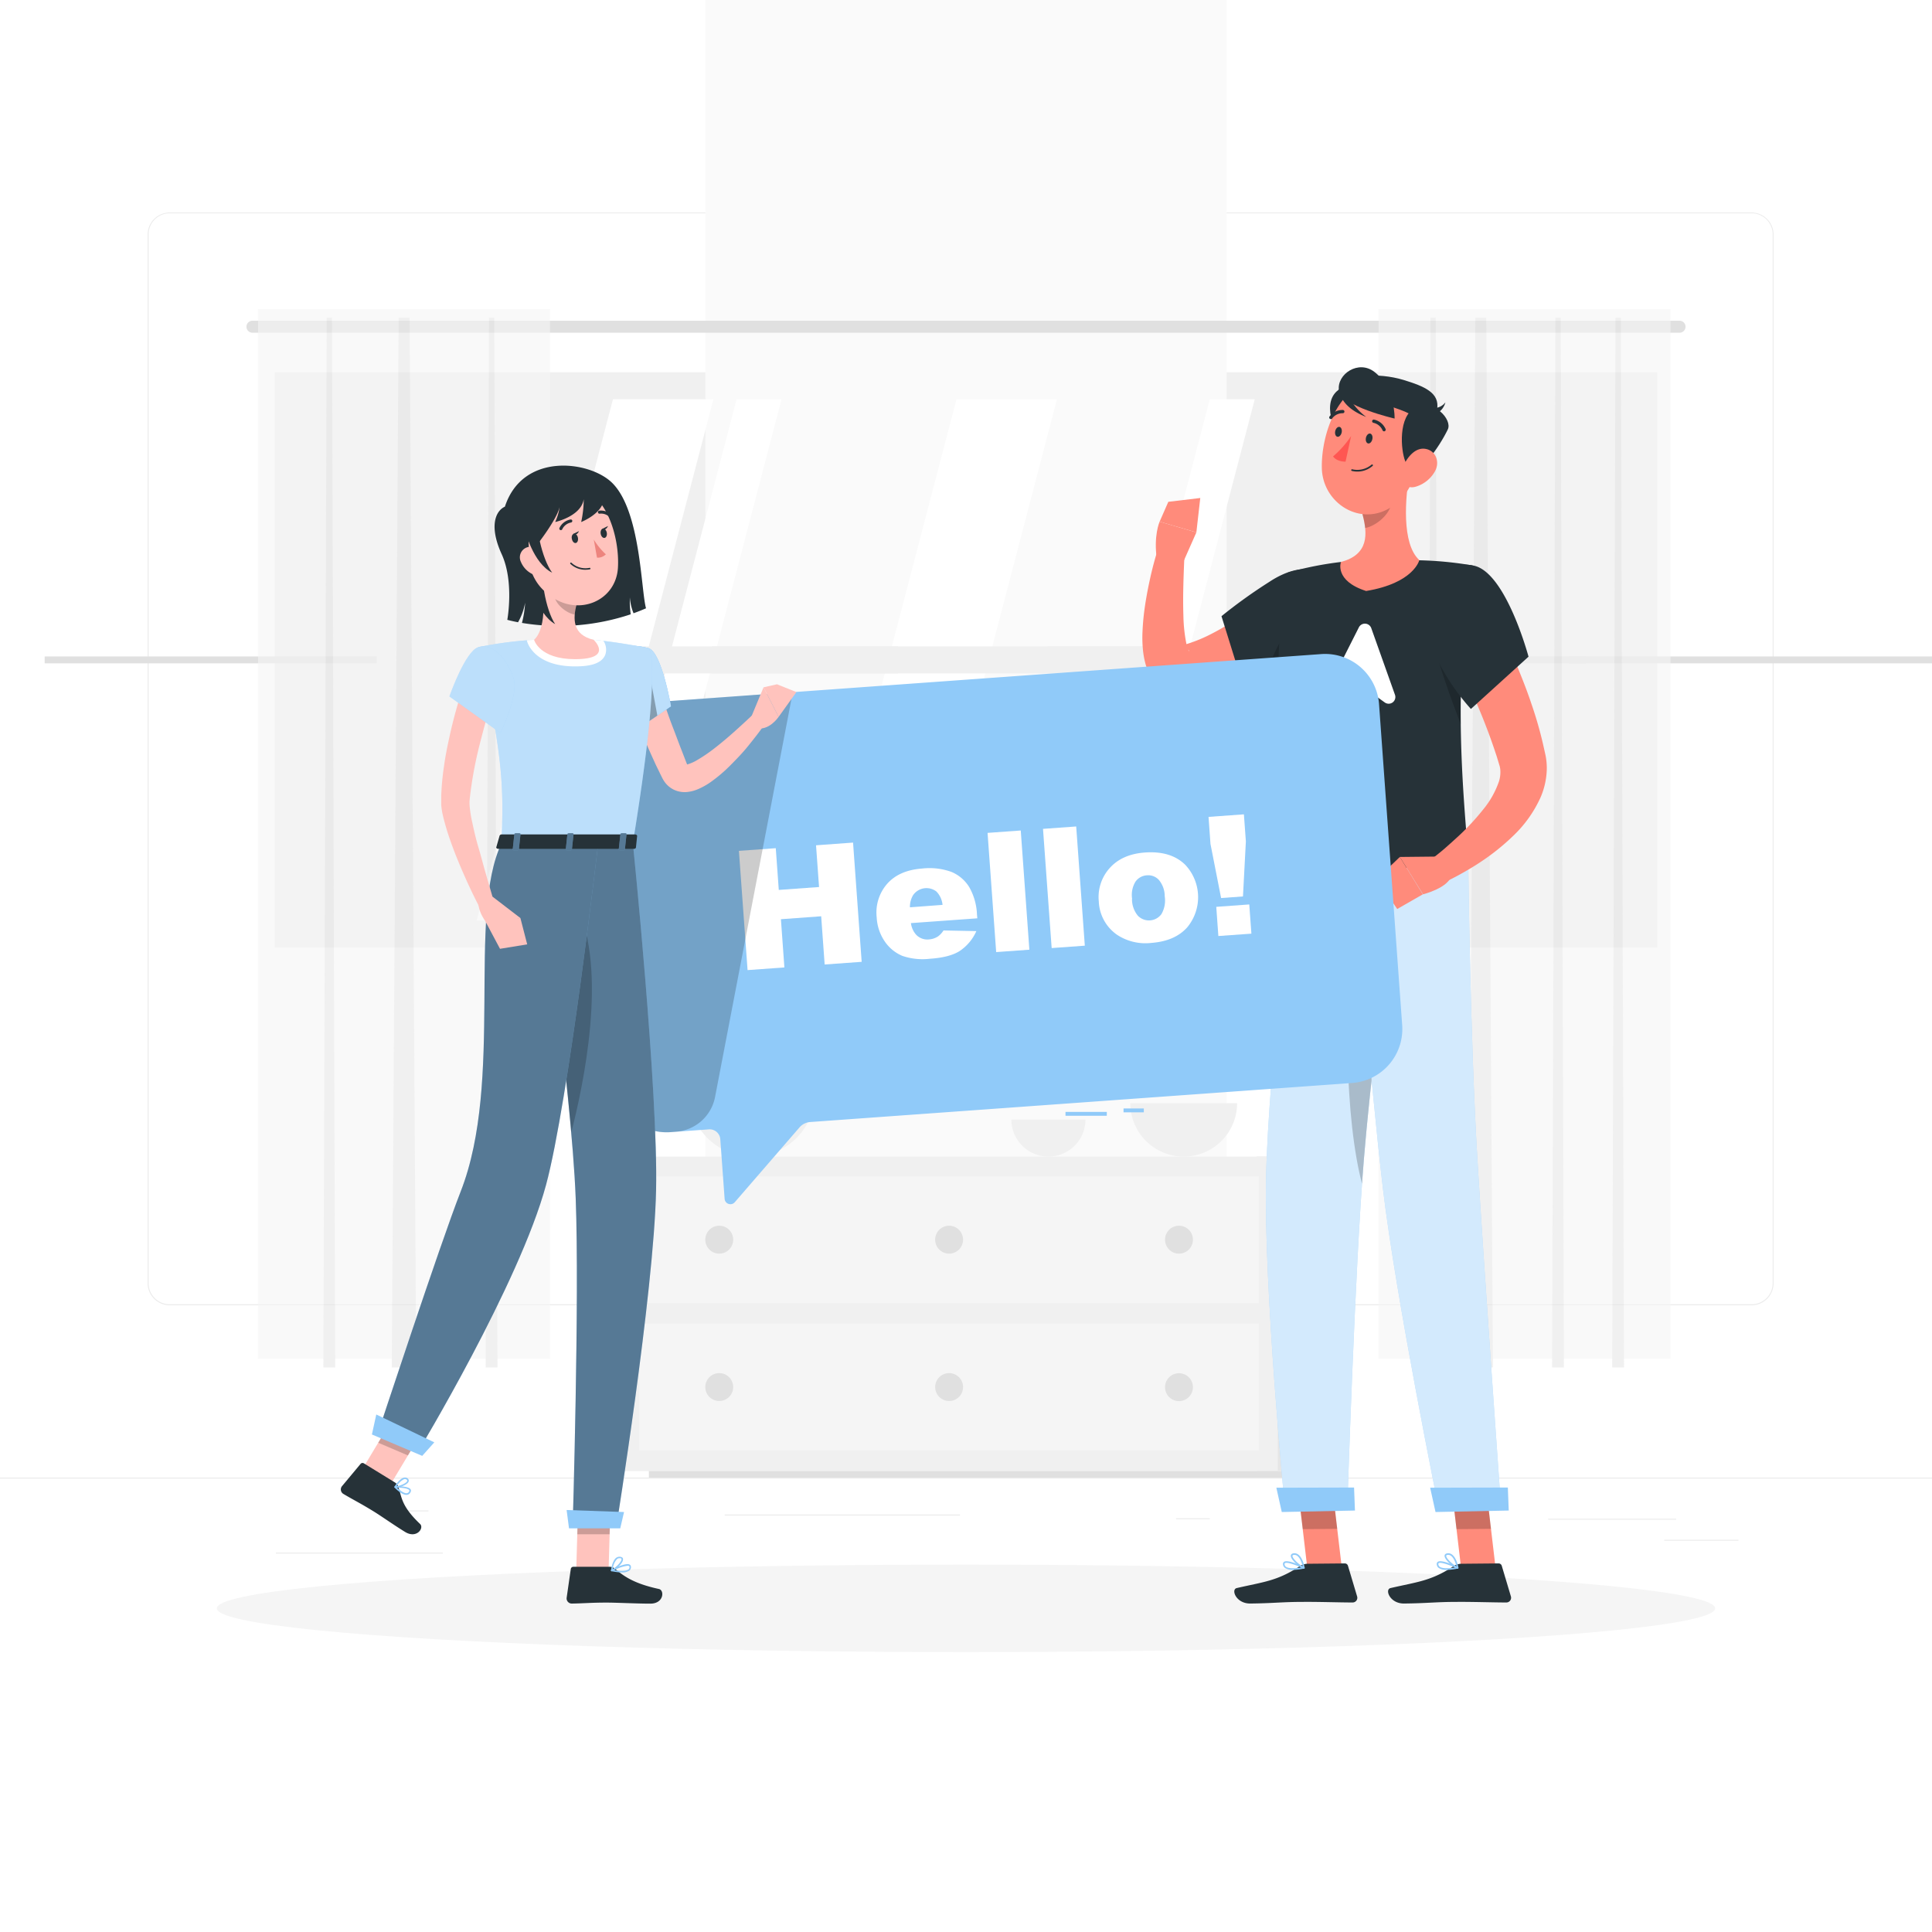 <svg class="animated" id="freepik_stories-hello" xmlns="http://www.w3.org/2000/svg" viewBox="0 0 500 500" version="1.1" xmlns:xlink="http://www.w3.org/1999/xlink" xmlns:svgjs="http://svgjs.com/svgjs"><style>svg#freepik_stories-hello:not(.animated) .animable {opacity: 0;}svg#freepik_stories-hello.animated #freepik--background-complete--inject-12 {animation: 1s 1 forwards cubic-bezier(.36,-0.01,.5,1.38) fadeIn;animation-delay: 0s;}svg#freepik_stories-hello.animated #freepik--character-2--inject-12 {animation: 1s 1 forwards cubic-bezier(.36,-0.01,.5,1.38) slideDown,1.5s Infinite  linear floating;animation-delay: 0s,1s;}svg#freepik_stories-hello.animated #freepik--Hello--inject-12 {animation: 1s 1 forwards cubic-bezier(.36,-0.01,.5,1.38) slideDown,1.5s Infinite  linear wind;animation-delay: 0s,1s;}svg#freepik_stories-hello.animated #freepik--character-1--inject-12 {animation: 1s 1 forwards cubic-bezier(.36,-0.01,.5,1.38) slideDown,1.5s Infinite  linear floating;animation-delay: 0s,1s;}            @keyframes fadeIn {                0% {                    opacity: 0;                }                100% {                    opacity: 1;                }            }                    @keyframes slideDown {                0% {                    opacity: 0;                    transform: translateY(-30px);                }                100% {                    opacity: 1;                    transform: translateY(0);                }            }                    @keyframes floating {                0% {                    opacity: 1;                    transform: translateY(0px);                }                50% {                    transform: translateY(-10px);                }                100% {                    opacity: 1;                    transform: translateY(0px);                }            }                    @keyframes wind {                0% {                    transform: rotate( 0deg );                }                25% {                    transform: rotate( 1deg );                }                75% {                    transform: rotate( -1deg );                }            }        </style><g id="freepik--background-complete--inject-12" class="animable" style="transform-origin: 250px 228.53px;"><rect y="382.4" width="500" height="0.25" style="fill: rgb(235, 235, 235); transform-origin: 250px 382.525px;" id="elx7vqst604rn" class="animable"></rect><rect x="400.67" y="393.04" width="33.12" height="0.25" style="fill: rgb(235, 235, 235); transform-origin: 417.23px 393.165px;" id="elc2j7grdx6xu" class="animable"></rect><rect x="304.38" y="392.92" width="8.69" height="0.25" style="fill: rgb(235, 235, 235); transform-origin: 308.725px 393.045px;" id="el5krv7894to3" class="animable"></rect><rect x="430.71" y="398.49" width="19.19" height="0.25" style="fill: rgb(235, 235, 235); transform-origin: 440.305px 398.615px;" id="elemgsyuvrlef" class="animable"></rect><rect x="71.41" y="401.81" width="43.19" height="0.25" style="fill: rgb(235, 235, 235); transform-origin: 93.005px 401.935px;" id="el3bk8u3ubsm3" class="animable"></rect><rect x="104.56" y="390.89" width="6.33" height="0.25" style="fill: rgb(235, 235, 235); transform-origin: 107.725px 391.015px;" id="elwakb2invum" class="animable"></rect><rect x="187.55" y="391.96" width="60.9" height="0.25" style="fill: rgb(235, 235, 235); transform-origin: 218px 392.085px;" id="elgszx8w6guoj" class="animable"></rect><path d="M237,337.8H43.91a5.71,5.71,0,0,1-5.7-5.71V60.66A5.71,5.71,0,0,1,43.91,55H237a5.71,5.71,0,0,1,5.71,5.71V332.09A5.71,5.71,0,0,1,237,337.8ZM43.91,55.2a5.46,5.46,0,0,0-5.45,5.46V332.09a5.46,5.46,0,0,0,5.45,5.46H237a5.47,5.47,0,0,0,5.46-5.46V60.66A5.47,5.47,0,0,0,237,55.2Z" style="fill: rgb(235, 235, 235); transform-origin: 140.46px 196.4px;" id="elhe1h319iguq" class="animable"></path><path d="M453.31,337.8H260.21a5.72,5.72,0,0,1-5.71-5.71V60.66A5.72,5.72,0,0,1,260.21,55h193.1A5.71,5.71,0,0,1,459,60.66V332.09A5.71,5.71,0,0,1,453.31,337.8ZM260.21,55.2a5.47,5.47,0,0,0-5.46,5.46V332.09a5.47,5.47,0,0,0,5.46,5.46h193.1a5.47,5.47,0,0,0,5.46-5.46V60.66a5.47,5.47,0,0,0-5.46-5.46Z" style="fill: rgb(235, 235, 235); transform-origin: 356.75px 196.4px;" id="elog5dgrkj97a" class="animable"></path><rect x="71.11" y="96.33" width="357.78" height="148.89" style="fill: rgb(240, 240, 240); transform-origin: 250px 170.775px;" id="el6p5o3o2th54" class="animable"></rect><g id="eleghbkwodzns"><rect x="182.56" y="-1.11" width="134.89" height="343.78" style="fill: rgb(250, 250, 250); transform-origin: 250.005px 170.78px; transform: rotate(90deg);" class="animable"></rect></g><polygon points="123.37 238.22 158.63 103.33 184.63 103.33 149.37 238.22 123.37 238.22" style="fill: rgb(255, 255, 255); transform-origin: 154px 170.775px;" id="ellnvhj2xqs9g" class="animable"></polygon><polygon points="155.37 238.22 190.63 103.33 202.26 103.33 167 238.22 155.37 238.22" style="fill: rgb(255, 255, 255); transform-origin: 178.815px 170.775px;" id="elqp8b3xjgcl" class="animable"></polygon><polygon points="212.27 238.22 247.54 103.33 273.54 103.33 238.27 238.22 212.27 238.22" style="fill: rgb(255, 255, 255); transform-origin: 242.905px 170.775px;" id="el45qhbggyqrb" class="animable"></polygon><polygon points="277.83 238.22 313.09 103.33 324.73 103.33 289.46 238.22 277.83 238.22" style="fill: rgb(255, 255, 255); transform-origin: 301.28px 170.775px;" id="el5kmprve2m5g" class="animable"></polygon><g id="el0ptbs7898si"><rect x="101.88" y="169.89" width="134.89" height="1.78" style="fill: rgb(224, 224, 224); transform-origin: 169.325px 170.78px; transform: rotate(90deg);" class="animable"></rect></g><g id="el1otyr8yvg2b"><rect x="11.56" y="169.89" width="134.89" height="1.78" style="fill: rgb(224, 224, 224); transform-origin: 79.005px 170.78px; transform: rotate(90deg);" class="animable"></rect></g><g id="el3ihgatb3jb5"><rect x="97.49" y="167.28" width="134.89" height="7" style="fill: rgb(240, 240, 240); transform-origin: 164.935px 170.78px; transform: rotate(90deg);" class="animable"></rect></g><g id="elukozoctwdio"><rect x="188.67" y="169.89" width="134.89" height="1.78" style="fill: rgb(224, 224, 224); transform-origin: 256.115px 170.78px; transform: rotate(90deg);" class="animable"></rect></g><g id="elzxroscpdcy"><rect x="184.28" y="167.28" width="134.89" height="7" style="fill: rgb(240, 240, 240); transform-origin: 251.725px 170.78px; transform: rotate(90deg);" class="animable"></rect></g><g id="elgrn20sxnnyp"><rect x="275.5" y="169.89" width="134.89" height="1.78" style="fill: rgb(224, 224, 224); transform-origin: 342.945px 170.78px; transform: rotate(90deg);" class="animable"></rect></g><g id="ele5tfss4b8hi"><rect x="271.11" y="167.28" width="134.89" height="7" style="fill: rgb(240, 240, 240); transform-origin: 338.555px 170.78px; transform: rotate(90deg);" class="animable"></rect></g><g id="elmnutwefkg8"><rect x="355.33" y="169.89" width="148.89" height="1.78" style="fill: rgb(224, 224, 224); transform-origin: 429.775px 170.78px; transform: rotate(90deg);" class="animable"></rect></g><path d="M434.67,86.11H65.33a1.56,1.56,0,0,1-1.55-1.55h0A1.56,1.56,0,0,1,65.33,83H434.67a1.56,1.56,0,0,1,1.55,1.56h0A1.56,1.56,0,0,1,434.67,86.11Z" style="fill: rgb(224, 224, 224); transform-origin: 250px 84.555px;" id="ellz04pafk08i" class="animable"></path><g id="el1gmdk822gzy"><g style="opacity: 0.6; transform-origin: 104.56px 216.945px;" class="animable"><rect x="66.78" y="80" width="75.56" height="271.67" style="fill: rgb(245, 245, 245); transform-origin: 104.56px 215.835px;" id="elodhtwm3617" class="animable"></rect><polygon points="107.72 353.89 101.39 353.89 103.17 82.22 106 82.22 107.72 353.89" style="fill: rgb(230, 230, 230); transform-origin: 104.555px 218.055px;" id="eltqsswrg689g" class="animable"></polygon><polygon points="86.75 353.89 83.69 353.89 84.55 82.22 85.92 82.22 86.75 353.89" style="fill: rgb(230, 230, 230); transform-origin: 85.22px 218.055px;" id="elbsxd5v6mg3r" class="animable"></polygon><polygon points="128.75 353.89 125.69 353.89 126.55 82.22 127.92 82.22 128.75 353.89" style="fill: rgb(230, 230, 230); transform-origin: 127.22px 218.055px;" id="eldzwpcsi8jtm" class="animable"></polygon></g></g><g id="el7xjped1zmx2"><g style="opacity: 0.6; transform-origin: 394.54px 216.945px;" class="animable"><rect x="356.76" y="80" width="75.56" height="271.67" style="fill: rgb(245, 245, 245); transform-origin: 394.54px 215.835px;" id="elfa5gm5qxa1" class="animable"></rect><polygon points="386.37 353.89 380.04 353.89 381.82 82.22 384.65 82.22 386.37 353.89" style="fill: rgb(230, 230, 230); transform-origin: 383.205px 218.055px;" id="elxlwi3ewbkya" class="animable"></polygon><polygon points="372.4 353.89 369.35 353.89 370.2 82.22 371.57 82.22 372.4 353.89" style="fill: rgb(230, 230, 230); transform-origin: 370.875px 218.055px;" id="elwfwz96dvz0c" class="animable"></polygon><polygon points="404.73 353.89 401.68 353.89 402.54 82.22 403.9 82.22 404.73 353.89" style="fill: rgb(230, 230, 230); transform-origin: 403.205px 218.055px;" id="eld4lqa8udqwl" class="animable"></polygon><polygon points="420.29 353.89 417.24 353.89 418.09 82.22 419.46 82.22 420.29 353.89" style="fill: rgb(230, 230, 230); transform-origin: 418.765px 218.055px;" id="elqx6jomrcye" class="animable"></polygon></g></g><g id="eloncoq8eil3"><rect x="325.22" y="299.32" width="14.2" height="81.38" style="fill: rgb(230, 230, 230); transform-origin: 332.32px 340.01px; transform: rotate(180deg);" class="animable"></rect></g><g id="elnbne2yapsd"><rect x="160.58" y="299.32" width="170.09" height="81.38" style="fill: rgb(240, 240, 240); transform-origin: 245.625px 340.01px; transform: rotate(180deg);" class="animable"></rect></g><polygon points="326.86 380.7 321.74 380.7 167.93 380.7 167.93 382.4 321.74 382.4 326.86 382.4 332.07 382.4 332.07 380.7 326.86 380.7" style="fill: rgb(224, 224, 224); transform-origin: 250px 381.55px;" id="elth0zi6h0hw" class="animable"></polygon><g id="eldrb0f3pz8a"><rect x="165.43" y="304.41" width="160.39" height="32.84" style="fill: rgb(250, 250, 250); opacity: 0.5; transform-origin: 245.625px 320.83px; transform: rotate(180deg);" class="animable"></rect></g><g id="elg1k8he4k71o"><rect x="165.43" y="342.55" width="160.39" height="32.84" style="fill: rgb(250, 250, 250); opacity: 0.5; transform-origin: 245.625px 358.97px; transform: rotate(180deg);" class="animable"></rect></g><path d="M189.75,320.83a3.61,3.61,0,1,1-3.61-3.61A3.61,3.61,0,0,1,189.75,320.83Z" style="fill: rgb(224, 224, 224); transform-origin: 186.14px 320.83px;" id="el3k05unezpko" class="animable"></path><path d="M308.73,320.83a3.61,3.61,0,1,1-3.61-3.61A3.61,3.61,0,0,1,308.73,320.83Z" style="fill: rgb(224, 224, 224); transform-origin: 305.12px 320.83px;" id="elk5tbbkn6j3j" class="animable"></path><circle cx="186.14" cy="358.97" r="3.61" style="fill: rgb(224, 224, 224); transform-origin: 186.14px 358.97px;" id="elggdqh7wx5kp" class="animable"></circle><path d="M308.73,359a3.61,3.61,0,1,1-3.61-3.61A3.61,3.61,0,0,1,308.73,359Z" style="fill: rgb(224, 224, 224); transform-origin: 305.12px 359px;" id="elkco58yu1td" class="animable"></path><path d="M249.24,320.83a3.61,3.61,0,1,1-3.61-3.61A3.61,3.61,0,0,1,249.24,320.83Z" style="fill: rgb(224, 224, 224); transform-origin: 245.63px 320.83px;" id="elho2ywcoklz" class="animable"></path><circle cx="245.63" cy="358.97" r="3.61" style="fill: rgb(224, 224, 224); transform-origin: 245.63px 358.97px;" id="elwc8hlq41awn" class="animable"></circle><path d="M320.16,285.5a13.82,13.82,0,0,1-27.64,0Z" style="fill: rgb(240, 240, 240); transform-origin: 306.34px 292.41px;" id="elg3zpz32y1ng" class="animable"></path><path d="M210.89,283a16.29,16.29,0,0,1-32.58,0Z" style="fill: rgb(240, 240, 240); transform-origin: 194.6px 291.145px;" id="el5cadm24opuo" class="animable"></path><path d="M280.92,289.73a9.59,9.59,0,1,1-19.18,0Z" style="fill: rgb(240, 240, 240); transform-origin: 271.33px 294.532px;" id="elhualhq9hlhb" class="animable"></path></g><g id="freepik--Shadow--inject-12" class="animable" style="transform-origin: 250px 416.24px;"><ellipse id="freepik--path--inject-12" cx="250" cy="416.24" rx="193.89" ry="11.32" style="fill: rgb(245, 245, 245); transform-origin: 250px 416.24px;" class="animable"></ellipse></g><g id="freepik--character-2--inject-12" class="animable" style="transform-origin: 347.975px 255.02px;"><path d="M348.15,115.36c-2.13-2.13-6.23-10.2-2.3-14s7.43-.35,7.7,1.5S353.1,120.3,348.15,115.36Z" style="fill: rgb(38, 50, 56); transform-origin: 348.905px 107.986px;" id="elzauqd8zi8q" class="animable"></path><polygon points="347.25 405.65 338.32 405.73 335.89 385.09 344.81 385.01 347.25 405.65" style="fill: rgb(255, 139, 123); transform-origin: 341.57px 395.37px;" id="eljjpzntwpgv" class="animable"></polygon><path d="M338.31,404.7l9.74-.09a.85.85,0,0,1,.8.6l2.36,7.91a1.21,1.21,0,0,1-1.17,1.6c-3.51,0-8.61-.19-13-.15-5.16,0-7.46.36-13.52.42-3.66,0-5-3.66-3.45-4,6.87-1.59,10.42-1.8,16.17-5.57A3.83,3.83,0,0,1,338.31,404.7Z" style="fill: rgb(38, 50, 56); transform-origin: 335.355px 409.8px;" id="el9ngvjnslgc" class="animable"></path><g id="elqg693y7i14"><polygon points="335.89 385.1 337.15 395.74 346.07 395.66 344.82 385.02 335.89 385.1" style="opacity: 0.2; transform-origin: 340.98px 390.38px;" class="animable"></polygon></g><path d="M334.62,406.29a13.89,13.89,0,0,0,2.86-.35.2.2,0,0,0,.17-.18.21.21,0,0,0-.12-.21c-.42-.21-4.17-2-5.2-1.37a.65.65,0,0,0-.3.57,1.25,1.25,0,0,0,.48,1A3.41,3.41,0,0,0,334.62,406.29Zm2.14-.64c-1.93.34-3.4.27-4-.21a.81.81,0,0,1-.31-.69.21.21,0,0,1,.1-.21C333.11,404.2,335.23,405,336.76,405.65Z" style="fill: rgb(144, 202, 249); transform-origin: 334.84px 405.173px;" id="el7036fwvxtyg" class="animable"></path><path d="M337.44,406a.24.24,0,0,0,.13-.05.19.19,0,0,0,.07-.2c0-.16-.7-4-2.82-3.76-.56.06-.72.35-.75.57-.15,1,2.14,2.94,3.28,3.42Zm-2.44-3.6c1.28,0,1.92,2.09,2.14,3-1.18-.66-2.74-2.18-2.65-2.78,0,0,0-.17.38-.21Z" style="fill: rgb(144, 202, 249); transform-origin: 335.855px 403.99px;" id="elpieyins6q6t" class="animable"></path><path d="M340.94,160.43l-.92,1-.86.85c-.57.56-1.16,1.09-1.75,1.61q-1.76,1.58-3.6,3a70,70,0,0,1-7.8,5.38c-1.37.81-2.78,1.58-4.21,2.31s-2.94,1.36-4.46,2a44.75,44.75,0,0,1-9.68,2.65l-.74.11a11,11,0,0,1-1.45.09,9,9,0,0,1-3.25-.64,8.85,8.85,0,0,1-2.77-1.77,10.13,10.13,0,0,1-1.66-2.06,13.57,13.57,0,0,1-1.43-3.51,21.61,21.61,0,0,1-.53-2.9,32.76,32.76,0,0,1-.15-5.09c.07-1.62.2-3.18.38-4.71.38-3.07.92-6,1.58-9s1.41-5.77,2.38-8.67l6.57,1.3c-.24,5.62-.51,11.38-.33,16.82a40.71,40.71,0,0,0,.8,7.52,8.3,8.3,0,0,0,.41,1.34c.14.34.31.55.3.46a1.06,1.06,0,0,0-.27-.4,3.05,3.05,0,0,0-.94-.62,3.57,3.57,0,0,0-1.13-.27c-.18,0-.26,0-.37,0l.11,0,.21-.06a37.75,37.75,0,0,0,6.88-2.5,59.41,59.41,0,0,0,6.69-3.78c2.17-1.44,4.31-3,6.37-4.65,1-.82,2.05-1.68,3-2.55l1.46-1.32.7-.65.61-.58Z" style="fill: rgb(255, 139, 123); transform-origin: 318.291px 160.255px;" id="elai1ukhxjt5t" class="animable"></path><path d="M346.23,156.9c-.34-9.43-8.08-12.71-17.78-6.28a132.1,132.1,0,0,0-12.33,8.85l6.27,20.14s12-3.81,18.94-11.29C346,163.24,346.35,160.11,346.23,156.9Z" style="fill: rgb(38, 50, 56); transform-origin: 331.184px 163.447px;" id="elpv7y1qfupsp" class="animable"></path><g id="elj6h86m0zd8"><path d="M334.42,160.92s-5.79,8.28-7.84,17.08a56.71,56.71,0,0,0,8.2-4.32Z" style="opacity: 0.2; transform-origin: 330.68px 169.46px;" class="animable"></path></g><path d="M306.26,145.37l3.36-7.59L300.11,135s-1.63,3.63-.7,9.86Z" style="fill: rgb(255, 139, 123); transform-origin: 304.372px 140.185px;" id="elkod5zu0u3u" class="animable"></path><polygon points="310.63 128.88 302.36 129.87 300.11 135 309.62 137.78 310.63 128.88" style="fill: rgb(255, 139, 123); transform-origin: 305.37px 133.33px;" id="els5gdreh6bx" class="animable"></polygon><path d="M334.48,225.26s-6.14,51.46-6.82,79c-.7,28.61,4.91,86.32,4.91,86.32l16.11-.34s1.94-61.78,4.28-90.09c2.54-30.86,8.94-75.45,8.94-75.45Z" style="fill: rgb(144, 202, 249); transform-origin: 344.75px 307.64px;" id="els628sretqsj" class="animable"></path><g id="el2czwnmfh2v"><path d="M334.48,225.26s-6.14,51.46-6.82,79c-.7,28.61,4.91,86.32,4.91,86.32l16.11-.34s1.94-61.78,4.28-90.09c2.54-30.86,8.94-75.45,8.94-75.45Z" style="fill: rgb(255, 255, 255); opacity: 0.6; transform-origin: 344.75px 307.64px;" class="animable"></path></g><g id="elgjtuvjci9xc"><path d="M353.67,239.83c-7.2,15.87-5.27,51.32-1.18,66.52.15-2.21.31-4.3.47-6.23,1.67-20.34,5-46.63,7.11-62.2C358.11,235.08,355.92,234.86,353.67,239.83Z" style="opacity: 0.2; transform-origin: 354.456px 271.131px;" class="animable"></path></g><polygon points="350.66 390.93 331.72 391.31 330.32 385.02 350.43 384.97 350.66 390.93" style="fill: rgb(144, 202, 249); transform-origin: 340.49px 388.14px;" id="elu8on3m759f" class="animable"></polygon><polygon points="387.04 405.65 378.12 405.73 375.69 385.09 384.61 385.01 387.04 405.65" style="fill: rgb(255, 139, 123); transform-origin: 381.365px 395.37px;" id="el8bwpwl73ivl" class="animable"></polygon><path d="M378.1,404.7l9.75-.09a.86.86,0,0,1,.8.6l2.36,7.91a1.22,1.22,0,0,1-1.17,1.6c-3.52,0-8.61-.19-13-.15-5.16,0-7.47.36-13.52.42-3.66,0-5-3.66-3.45-4,6.86-1.59,10.41-1.8,16.17-5.57A3.8,3.8,0,0,1,378.1,404.7Z" style="fill: rgb(38, 50, 56); transform-origin: 375.153px 409.8px;" id="elo4b6hnc417q" class="animable"></path><g id="el60jjh0bamjh"><polygon points="375.69 385.1 376.94 395.74 385.87 395.66 384.62 385.02 375.69 385.1" style="opacity: 0.2; transform-origin: 380.78px 390.38px;" class="animable"></polygon></g><path d="M374.42,406.29a14.07,14.07,0,0,0,2.86-.35.19.19,0,0,0,.16-.18.2.2,0,0,0-.11-.21c-.43-.21-4.18-2-5.2-1.37a.63.63,0,0,0-.3.57,1.27,1.27,0,0,0,.47,1A3.46,3.46,0,0,0,374.42,406.29Zm2.14-.64c-1.93.34-3.4.27-4-.21a.85.85,0,0,1-.32-.69.21.21,0,0,1,.1-.21C372.9,404.2,375,405,376.56,405.65Z" style="fill: rgb(144, 202, 249); transform-origin: 374.636px 405.173px;" id="elsuvnf2xwli" class="animable"></path><path d="M377.23,406a.22.22,0,0,0,.21-.25c0-.16-.7-4-2.82-3.76-.56.06-.72.35-.76.57-.14,1,2.15,2.94,3.29,3.42Zm-2.43-3.6c1.27,0,1.92,2.09,2.14,3-1.18-.66-2.75-2.18-2.66-2.78,0,0,0-.17.38-.21Z" style="fill: rgb(144, 202, 249); transform-origin: 375.648px 403.99px;" id="elkv3m711am" class="animable"></path><path d="M350.2,224.92s4.45,55.37,7.7,82.69c3.37,28.42,14.47,82.94,14.47,82.94l16.11-.34s-4.42-61.9-6.13-90.26C380.48,269,380,224.24,380,224.24Z" style="fill: rgb(144, 202, 249); transform-origin: 369.34px 307.395px;" id="elbwh84ofdl59" class="animable"></path><g id="elei6300gx2di"><path d="M350.2,224.92s4.45,55.37,7.7,82.69c3.37,28.42,14.47,82.94,14.47,82.94l16.11-.34s-4.42-61.9-6.13-90.26C380.48,269,380,224.24,380,224.24Z" style="fill: rgb(255, 255, 255); opacity: 0.6; transform-origin: 369.34px 307.395px;" class="animable"></path></g><polygon points="390.46 390.93 371.51 391.31 370.12 385.02 390.23 384.97 390.46 390.93" style="fill: rgb(144, 202, 249); transform-origin: 380.29px 388.14px;" id="elxyc0o7g1c4" class="animable"></polygon><path d="M333.37,148.15s-6.59,24.46,1.11,77.11c14.38-.31,38.53-.87,45.52-1,.18-7.33-5.23-43.27,1.1-77.92A93.57,93.57,0,0,0,367.32,145a174.4,174.4,0,0,0-20.28.44A89.49,89.49,0,0,0,333.37,148.15Z" style="fill: rgb(38, 50, 56); transform-origin: 355.922px 185.072px;" id="el26dzi32rarih" class="animable"></path><g id="elvgcheqzb569"><path d="M378.34,171l-7.45-6.17c.49,4.82,4.85,16.63,7.15,22.61C378,182.2,378.05,176.67,378.34,171Z" style="opacity: 0.2; transform-origin: 374.615px 176.135px;" class="animable"></path></g><path d="M351.69,162.33l-8.13,16.09a1.79,1.79,0,0,0,2.42,2.4l5.31-2.92a1.75,1.75,0,0,1,1.85.12l5.23,3.77a1.73,1.73,0,0,0,2.64-2l-6.11-17.18A1.75,1.75,0,0,0,351.69,162.33Z" style="fill: rgb(255, 255, 255); transform-origin: 352.242px 171.761px;" id="el1s5c50wafivj" class="animable"></path><path d="M364.82,122.16c-1.14,6.56-2.16,18.54,2.5,22.79,0,0-1.36,5.94-13.77,8-8.34-2.68-6.51-7.52-6.51-7.52,7.24-1.9,6.93-7.29,5.56-12.33Z" style="fill: rgb(255, 139, 123); transform-origin: 357.095px 137.555px;" id="ela7g084lsnzt" class="animable"></path><g id="eltxv19664er"><path d="M359.84,126.61l-7.24,6.44a21.06,21.06,0,0,1,.7,3.59c2.78-.46,6.53-3.6,6.76-6.51A9.73,9.73,0,0,0,359.84,126.61Z" style="opacity: 0.2; transform-origin: 356.365px 131.625px;" class="animable"></path></g><path d="M368.79,114.09c-2.41,8.52-3.38,13.63-8.7,17.12-8,5.24-17.81-1-18-10.09-.18-8.16,3.78-20.73,13-22.33A12.08,12.08,0,0,1,368.79,114.09Z" style="fill: rgb(255, 139, 123); transform-origin: 355.682px 115.863px;" id="eludthpx8agd" class="animable"></path><path d="M363.66,119.31c-1.12-2.72-1.93-11.68,2.74-13.88s9.52,3.17,8.29,5.71C372.8,115.08,366.26,125.61,363.66,119.31Z" style="fill: rgb(38, 50, 56); transform-origin: 368.839px 113.093px;" id="elbg8d1lzuuzh" class="animable"></path><path d="M366.45,108.59c-1.15-3-14.86-4.7-16.78-7.93-2.28-3.84,7.07-4.3,13.5-2.35,5.65,1.72,9.42,3.38,8.76,7.58C371.56,108.27,366.45,108.59,366.45,108.59Z" style="fill: rgb(38, 50, 56); transform-origin: 360.662px 102.887px;" id="eli2c37yxn6g" class="animable"></path><path d="M369.43,105.5s3,.82,4.64-1.38C373.55,106.3,371,108.5,369.43,105.5Z" style="fill: rgb(38, 50, 56); transform-origin: 371.75px 105.541px;" id="el9fkxafd19m4" class="animable"></path><path d="M355.7,96.25c-4.12-3.2-9.73.56-9.2,4.73s14.42,7.34,14.42,7.34S361.17,100.5,355.7,96.25Z" style="fill: rgb(38, 50, 56); transform-origin: 353.693px 101.685px;" id="elb8mykw4hnrm" class="animable"></path><path d="M346.51,101c.63,2.92,2.76,5.21,7.07,6.91a15.65,15.65,0,0,1-5.43-7.31Z" style="fill: rgb(38, 50, 56); transform-origin: 350.045px 104.255px;" id="elpvq09ldz87" class="animable"></path><path d="M355.16,113.66c-.15.71-.64,1.2-1.1,1.1s-.71-.76-.56-1.46.65-1.19,1.11-1.09S355.32,113,355.16,113.66Z" style="fill: rgb(38, 50, 56); transform-origin: 354.332px 113.485px;" id="el8iru6ey51br" class="animable"></path><path d="M347.22,111.94c-.16.7-.65,1.19-1.11,1.09s-.71-.75-.56-1.45.65-1.19,1.11-1.1S347.37,111.24,347.22,111.94Z" style="fill: rgb(38, 50, 56); transform-origin: 346.385px 111.756px;" id="elhx7ipt55hdr" class="animable"></path><path d="M349.67,112.84a25.57,25.57,0,0,1-4.67,5.28c1,1.43,3.23,1.36,3.23,1.36Z" style="fill: rgb(255, 86, 82); transform-origin: 347.335px 116.16px;" id="elzr0x8acxxyd" class="animable"></path><path d="M349.85,121.87h0a6,6,0,0,0,5.4-1.31.21.21,0,0,0,0-.3.22.22,0,0,0-.3,0,5.72,5.72,0,0,1-5,1.19.21.21,0,0,0-.09.42Z" style="fill: rgb(38, 50, 56); transform-origin: 352.502px 121.124px;" id="elbxlzxw92q8" class="animable"></path><path d="M358.11,111.62a.43.43,0,0,0,.48-.59,4.23,4.23,0,0,0-3-2.44.43.43,0,0,0-.48.36.42.42,0,0,0,.35.48h0a3.33,3.33,0,0,1,2.35,1.95A.43.43,0,0,0,358.11,111.62Z" style="fill: rgb(38, 50, 56); transform-origin: 356.865px 110.107px;" id="elgi9kmogrte" class="animable"></path><path d="M344.32,108.45a.4.4,0,0,0,.43-.15,3.38,3.38,0,0,1,2.73-1.36.42.42,0,1,0,.08-.84,4.17,4.17,0,0,0-3.47,1.68.41.41,0,0,0,.07.59A.35.35,0,0,0,344.32,108.45Z" style="fill: rgb(38, 50, 56); transform-origin: 345.969px 107.281px;" id="el4r9hxw8u4y" class="animable"></path><path d="M383.28,153.16c1.82,3.18,3.34,6.26,4.92,9.43s3,6.36,4.35,9.62,2.66,6.57,3.8,10a101.49,101.49,0,0,1,3,10.43l.61,2.73a16.6,16.6,0,0,1,.34,3.9,19.5,19.5,0,0,1-1.59,7.06,31.78,31.78,0,0,1-7.11,10,58.5,58.5,0,0,1-8.7,6.93c-1.51,1-3.07,1.92-4.64,2.8s-3.13,1.69-4.88,2.46l-3.32-5.81c1.21-1,2.54-2,3.78-3.08s2.45-2.18,3.65-3.28a62.08,62.08,0,0,0,6.43-6.95,23.2,23.2,0,0,0,4-7.14,8,8,0,0,0,.36-3,5.2,5.2,0,0,0-.23-1.2l-.68-2.24a157.78,157.78,0,0,0-7.2-18.21c-1.37-3-2.83-6-4.29-9s-3-6-4.49-8.85Z" style="fill: rgb(255, 139, 123); transform-origin: 385.184px 190.84px;" id="el2ia7f9qcq2f" class="animable"></path><path d="M381.44,146.39c8.34,1.8,14.14,23.56,14.14,23.56l-14.91,13.53a57.76,57.76,0,0,1-11-18C365.72,154.59,372.52,144.45,381.44,146.39Z" style="fill: rgb(38, 50, 56); transform-origin: 382.05px 164.815px;" id="elcrb69qh4jsn" class="animable"></path><path d="M371.87,221.68l-9.59.1,6,9.67s6.83-1.69,7.44-5.12Z" style="fill: rgb(255, 139, 123); transform-origin: 369px 226.565px;" id="el7fxfjdyd1gw" class="animable"></path><polygon points="356.31 227.49 361.6 235.25 368.23 231.45 362.28 221.78 356.31 227.49" style="fill: rgb(255, 139, 123); transform-origin: 362.27px 228.515px;" id="elo7za5e94rgb" class="animable"></polygon><path d="M371.41,121.89a8.45,8.45,0,0,1-5,4.06c-2.84.83-4.29-1.7-3.53-4.39.69-2.42,3-5.77,5.84-5.42S372.68,119.48,371.41,121.89Z" style="fill: rgb(255, 139, 123); transform-origin: 367.305px 121.113px;" id="elsv5g0urr1t" class="animable"></path></g><g id="freepik--Hello--inject-12" class="animable animator-active" style="transform-origin: 257.725px 240.444px;"><g id="elcgrzforiqjt"><rect x="275.75" y="287.76" width="10.69" height="1" style="fill: rgb(144, 202, 249); transform-origin: 281.095px 288.26px; transform: rotate(-4.15deg);" class="animable"></rect></g><g id="elqugs57hmws8"><rect x="290.77" y="286.87" width="5.25" height="1" style="fill: rgb(144, 202, 249); transform-origin: 293.395px 287.37px; transform: rotate(-4.15deg);" class="animable"></rect></g><path d="M342,169.27,165.44,182a14,14,0,0,0-12.88,14.89l6,83.22A14,14,0,0,0,173.47,293l10-.72a2.75,2.75,0,0,1,2.94,2.54l1.12,15.42a1.5,1.5,0,0,0,2.64.88l16.74-19.35a4.07,4.07,0,0,1,2.77-1.39L350,280.27a14,14,0,0,0,12.89-14.89l-6-83.22A14,14,0,0,0,342,169.27Z" style="fill: rgb(144, 202, 249); transform-origin: 257.725px 240.444px;" id="elkw55pvs3c6p" class="animable"></path><path d="M191.23,220.2l9.54-.69.78,10.8,10.42-.75-.78-10.8,9.58-.7L223,248.92l-9.58.69-.9-12.48-10.42.76.9,12.48-9.53.69Z" style="fill: rgb(255, 255, 255); transform-origin: 207.115px 234.56px;" id="elpsidybfk2ch" class="animable"></path><g id="el3txo9nvzmos"><path d="M165.44,182a14,14,0,0,0-12.88,14.89l6,83.22A14,14,0,0,0,173.47,293l1.47-.11a11.12,11.12,0,0,0,10.12-9l20.11-104.76Z" style="opacity: 0.2; transform-origin: 178.849px 236.081px;" class="animable"></path></g><path d="M252.93,237.66l-17.18,1.24a5.52,5.52,0,0,0,1.34,3,4,4,0,0,0,3.34,1.22,4.93,4.93,0,0,0,2.36-.8,5.69,5.69,0,0,0,1.39-1.52l8.5.17a12.08,12.08,0,0,1-4.33,5.16q-2.62,1.66-7.74,2a16.21,16.21,0,0,1-7.08-.75,10.32,10.32,0,0,1-4.51-3.67,12.06,12.06,0,0,1-2.13-6.29,11.28,11.28,0,0,1,2.74-8.73q3.12-3.48,9-3.91a16.61,16.61,0,0,1,7.68.9,9.86,9.86,0,0,1,4.53,3.91,15.51,15.51,0,0,1,2,7.07Zm-9-3.48a5.75,5.75,0,0,0-1.59-3.46,4.21,4.21,0,0,0-6.07,1,6,6,0,0,0-.78,3.09Z" style="fill: rgb(255, 255, 255); transform-origin: 239.874px 236.451px;" id="el3ny4m4gjv39" class="animable"></path><path d="M255.58,215.55l8.59-.62,2.23,30.85-8.59.62Z" style="fill: rgb(255, 255, 255); transform-origin: 260.99px 230.665px;" id="el6ni5iy8g2q" class="animable"></path><path d="M269.93,214.51l8.59-.62,2.23,30.85-8.58.62Z" style="fill: rgb(255, 255, 255); transform-origin: 275.34px 229.625px;" id="el7723vm8tpdb" class="animable"></path><path d="M284.37,233.31a11.21,11.21,0,0,1,2.84-8.68q3.21-3.57,9.09-4,6.7-.48,10.42,3.16a12.21,12.21,0,0,1,.51,16.23q-3.18,3.54-9.22,4a13.34,13.34,0,0,1-8.92-2.1A11,11,0,0,1,284.37,233.31Zm8.59-.64a6.7,6.7,0,0,0,1.53,4.33,4,4,0,0,0,6.08-.42,7,7,0,0,0,.86-4.61,6.59,6.59,0,0,0-1.51-4.24,3.72,3.72,0,0,0-3.07-1.2,3.87,3.87,0,0,0-3,1.66A6.61,6.61,0,0,0,293,232.67Z" style="fill: rgb(255, 255, 255); transform-origin: 297.19px 232.345px;" id="eldipkxoriof" class="animable"></path><path d="M312.77,211.41l9.15-.66.51,7L321.68,232l-5.66.41-2.75-14Zm2,23.28,8.54-.62.55,7.56-8.55.61Z" style="fill: rgb(255, 255, 255); transform-origin: 318.315px 226.495px;" id="el4g305yod9x6" class="animable"></path></g><g id="freepik--character-1--inject-12" class="animable" style="transform-origin: 147.159px 267.763px;"><path d="M163,154.6a26.44,26.44,0,0,0,.23,4.38,58.62,58.62,0,0,1-28.15,2.23,25.73,25.73,0,0,0,.82-5.23,15.75,15.75,0,0,1-1.83,5.06c-1.78-.34-2.78-.63-2.78-.63s1.82-9.84-1.46-17-1.64-11.16.84-12.29c4.6-14.14,21.89-11.91,27.74-6.17,7.42,7.28,7.46,27.79,8.78,32.48-1.09.47-2.16.9-3.23,1.28A13.35,13.35,0,0,1,163,154.6Z" style="fill: rgb(38, 50, 56); transform-origin: 147.592px 141.252px;" id="elmmcc8scsign" class="animable"></path><path d="M170.15,176.61l.9,2.85c.33,1,.66,2,1,2.95.67,2,1.37,4,2.12,5.92s1.47,3.94,2.25,5.9l1.16,3,.29.74.07.17v0s0,0,0,0a1.35,1.35,0,0,0-.42-.25c-.22-.08-.31,0-.17,0a2.41,2.41,0,0,0,.71-.11,10.88,10.88,0,0,0,2.24-1,40.76,40.76,0,0,0,4.88-3.34c1.62-1.26,3.21-2.61,4.77-4s3.13-2.84,4.64-4.26l3.07,2.6c-1.28,1.84-2.63,3.52-4,5.23s-2.91,3.31-4.49,4.9a39.35,39.35,0,0,1-5.29,4.52,18,18,0,0,1-3.47,1.9,9.59,9.59,0,0,1-2.42.62,6.55,6.55,0,0,1-3.32-.45,6.31,6.31,0,0,1-2.8-2.34c-.15-.23-.29-.46-.4-.67l-.27-.54-.36-.73c-.47-1-1-2-1.41-2.94-.91-2-1.82-4-2.65-6s-1.64-4.06-2.41-6.12c-.36-1-.72-2.09-1.06-3.14s-.67-2.08-1-3.31Z" style="fill: rgb(255, 195, 189); transform-origin: 179.985px 190.805px;" id="eldzio6gosa2n" class="animable"></path><path d="M167.78,167.73c3.45.88,5.86,15.06,5.86,15.06l-9.5,6.46s-9.1-14.31-6.45-18.1C160.45,167.21,162.75,166.45,167.78,167.73Z" style="fill: rgb(144, 202, 249); transform-origin: 165.423px 178.204px;" id="el4lkhe70fm9f" class="animable"></path><path d="M167.78,167.73c3.45.88,5.86,15.06,5.86,15.06l-9.5,6.46s-9.1-14.31-6.45-18.1C160.45,167.21,162.75,166.45,167.78,167.73Z" style="fill: rgb(144, 202, 249); transform-origin: 165.423px 178.204px;" id="eltu0etxvqymi" class="animable"></path><g id="elw9z4i821tsn"><path d="M167.78,167.73c3.45.88,5.86,15.06,5.86,15.06l-9.5,6.46s-9.1-14.31-6.45-18.1C160.45,167.21,162.75,166.45,167.78,167.73Z" style="fill: rgb(255, 255, 255); opacity: 0.4; transform-origin: 165.423px 178.204px;" class="animable"></path></g><g id="elkyuiie454lq"><polygon points="167.47 170.9 170.12 185.19 164.78 188.81 167.47 170.9" style="opacity: 0.3; transform-origin: 167.45px 179.855px;" class="animable"></polygon></g><path d="M194.43,185.52l3.17-7.64,3.91,7.64s-2.54,3.8-5.89,2.87Z" style="fill: rgb(255, 195, 189); transform-origin: 197.97px 183.208px;" id="el2t1nkuxsfbr" class="animable"></path><polygon points="201.09 177.09 206.11 179.11 201.51 185.52 197.59 177.88 201.09 177.09" style="fill: rgb(255, 195, 189); transform-origin: 201.85px 181.305px;" id="el52w8vcx32vk" class="animable"></polygon><polygon points="149.13 406.45 157.5 406.45 158.06 387.08 149.69 387.08 149.13 406.45" style="fill: rgb(255, 195, 189); transform-origin: 153.595px 396.765px;" id="elc13ky82l09" class="animable"></polygon><polygon points="93.01 381.5 100.7 384.78 110.77 368.02 103.07 364.74 93.01 381.5" style="fill: rgb(255, 195, 189); transform-origin: 101.89px 374.76px;" id="elzizy23yghdr" class="animable"></polygon><path d="M102.18,383.64l-8-4.92a.66.66,0,0,0-.87.14l-4.81,5.77a1.35,1.35,0,0,0,.37,2c2.82,1.67,4.26,2.33,7.78,4.49,2.17,1.34,5.19,3.5,8.18,5.34s5-1,3.89-2.05c-4.85-4.63-4.71-6.83-5.62-9.57A2.15,2.15,0,0,0,102.18,383.64Z" style="fill: rgb(38, 50, 56); transform-origin: 98.619px 387.84px;" id="elief9bg8w1w" class="animable"></path><path d="M157.78,405.48h-9.39a.67.67,0,0,0-.67.57l-1.07,7.44A1.33,1.33,0,0,0,148,415c3.28-.05,4.86-.25,9-.25,2.54,0,7.8.27,11.31.27s3.69-3.47,2.23-3.79c-6.55-1.41-9.13-3.35-11.34-5.2A2.17,2.17,0,0,0,157.78,405.48Z" style="fill: rgb(38, 50, 56); transform-origin: 159.02px 410.25px;" id="elpqbuzye4jrd" class="animable"></path><g id="elghpo3je5mmh"><polygon points="158.05 387.09 157.77 397.07 149.4 397.07 149.69 387.09 158.05 387.09" style="opacity: 0.2; transform-origin: 153.725px 392.08px;" class="animable"></polygon></g><g id="elt7fbwpc7im"><polygon points="103.07 364.75 110.76 368.02 105.57 376.66 97.88 373.38 103.07 364.75" style="opacity: 0.2; transform-origin: 104.32px 370.705px;" class="animable"></polygon></g><path d="M167.78,167.73s4,1.4-4,50.47h-34c.57-13.82.59-22.34-6-50.71a100,100,0,0,1,14.42-1.9,107.26,107.26,0,0,1,15.43,0C160.27,166.19,167.78,167.73,167.78,167.73Z" style="fill: rgb(144, 202, 249); transform-origin: 146.28px 191.756px;" id="elmzb1x1zgdu" class="animable"></path><g id="elw6qbnn58wp"><path d="M167.78,167.73s4,1.4-4,50.47h-34c.57-13.82.59-22.34-6-50.71a100,100,0,0,1,14.42-1.9,107.26,107.26,0,0,1,15.43,0C160.27,166.19,167.78,167.73,167.78,167.73Z" style="fill: rgb(255, 255, 255); opacity: 0.4; transform-origin: 146.28px 191.756px;" class="animable"></path></g><path d="M138.22,165.58a110.17,110.17,0,0,1,15.43,0c.83.08,1.68.17,2.52.27a4.12,4.12,0,0,1,.47,3.61c-1.09,2.69-5,3-7.84,3-10.51,0-12.29-6.14-12.36-6.4l-.1-.37Z" style="fill: rgb(255, 255, 255); transform-origin: 146.6px 168.885px;" id="el052ngyyxfijg" class="animable"></path><path d="M139.75,148.22c1,5,1.95,14.06-1.53,17.37,0,0,1.36,5,10.58,5,10.14,0,4.85-5,4.85-5-5.54-1.32-5.39-5.43-4.43-9.28Z" style="fill: rgb(255, 195, 189); transform-origin: 146.625px 159.405px;" id="elb0mwwq2kv9w" class="animable"></path><path d="M140.76,144.69c-1.19,3.93.46,13.23,2.91,16.83-4.83-2.77-6.46-11.21-6.46-11.21Z" style="fill: rgb(38, 50, 56); transform-origin: 140.44px 153.105px;" id="eluhi4kjcpj7j" class="animable"></path><g id="eldri5aa9rolb"><path d="M143.61,151.52l5.61,4.78a14.72,14.72,0,0,0-.48,2.74c-2.11-.31-5-2.63-5.24-4.84A7.52,7.52,0,0,1,143.61,151.52Z" style="opacity: 0.2; transform-origin: 146.324px 155.28px;" class="animable"></path></g><path d="M135.17,139.36c1.94,8.07,2.58,11.53,7.44,15,7.31,5.21,16.8,1.07,17.31-7.42.46-7.64-2.78-19.55-11.33-21.39A11.32,11.32,0,0,0,135.17,139.36Z" style="fill: rgb(255, 195, 189); transform-origin: 147.396px 140.972px;" id="elaq5s1xexrun" class="animable"></path><path d="M163.79,218.2s6.59,64.42,6,89.92c-.57,26.52-10.29,87-10.29,87h-11.3s1.79-58.95.79-85c-1.09-28.4-10.11-91.94-10.11-91.94Z" style="fill: rgb(144, 202, 249); transform-origin: 154.354px 306.65px;" id="elb1ys721kd7f" class="animable"></path><g id="eln6qkouq4k9r"><path d="M163.79,218.2s6.59,64.42,6,89.92c-.57,26.52-10.29,87-10.29,87h-11.3s1.79-58.95.79-85c-1.09-28.4-10.11-91.94-10.11-91.94Z" style="opacity: 0.4; transform-origin: 154.354px 306.65px;" class="animable"></path></g><polygon points="147.26 395.54 160.52 395.54 161.5 391.31 146.64 390.79 147.26 395.54" style="fill: rgb(144, 202, 249); transform-origin: 154.07px 393.165px;" id="elycbbdnqzov" class="animable"></polygon><g id="ely5cp3tsug9m"><path d="M149.14,234.23c8.34,16.78,1.67,47.39-1.28,58.78-1.51-17.1-4.06-38-6.05-53.37C143.07,231,145.29,226.49,149.14,234.23Z" style="opacity: 0.2; transform-origin: 147.498px 261.632px;" class="animable"></path></g><path d="M154.82,218.2s-7.7,67-13.51,88.47c-6.89,25.53-33.12,69-33.12,69L97.7,371.21s16.23-49.36,21.51-62.81c11.25-28.7,1.62-71.47,10.61-90.2Z" style="fill: rgb(144, 202, 249); transform-origin: 126.26px 296.935px;" id="elfahucw8x5tu" class="animable"></path><g id="elxxc8r5lzd2a"><path d="M154.82,218.2s-7.7,67-13.51,88.47c-6.89,25.53-33.12,69-33.12,69L97.7,371.21s16.23-49.36,21.51-62.81c11.25-28.7,1.62-71.47,10.61-90.2Z" style="opacity: 0.4; transform-origin: 126.26px 296.935px;" class="animable"></path></g><polygon points="96.25 371.24 109.27 376.78 112.4 373.28 97.38 366.07 96.25 371.24" style="fill: rgb(144, 202, 249); transform-origin: 104.325px 371.425px;" id="el3eg8p0jh1t" class="animable"></polygon><path d="M148,139.47c.12.66.56,1.14,1,1.06s.69-.68.57-1.34-.56-1.14-1-1.07S147.83,138.8,148,139.47Z" style="fill: rgb(38, 50, 56); transform-origin: 148.776px 139.326px;" id="elf04omjw1g8k" class="animable"></path><path d="M155.46,138.15c.11.66.56,1.14,1,1.06s.7-.68.58-1.34-.56-1.14-1-1.07S155.34,137.48,155.46,138.15Z" style="fill: rgb(38, 50, 56); transform-origin: 156.25px 138.006px;" id="el82iqbk3thvb" class="animable"></path><path d="M155.85,136.88l1.51-.75S156.76,137.52,155.85,136.88Z" style="fill: rgb(38, 50, 56); transform-origin: 156.605px 136.589px;" id="elbzvavpvzrl5" class="animable"></path><path d="M153.67,139.64a17.88,17.88,0,0,0,3.12,3.82,2.92,2.92,0,0,1-2.29.86Z" style="fill: rgb(237, 132, 126); transform-origin: 155.23px 141.984px;" id="el2d6sf4mqmcv" class="animable"></path><path d="M151.49,147.45a6.57,6.57,0,0,0,1.13-.1.2.2,0,1,0-.07-.39,5.32,5.32,0,0,1-4.65-1.31.2.2,0,0,0-.28,0,.19.19,0,0,0,0,.28A5.54,5.54,0,0,0,151.49,147.45Z" style="fill: rgb(38, 50, 56); transform-origin: 150.185px 146.522px;" id="elg7vaatt9xbb" class="animable"></path><path d="M138,134.63a59.14,59.14,0,0,0,1,6.33s5-6.33,5.83-9.72a14.23,14.23,0,0,1-1.15,3.86s6.73-1.47,7.39-5.91a28.24,28.24,0,0,1-.66,5.91s6.42-2.52,5.83-6.78-10.45-5.91-15-4.47-9,6.11-7.66,12.53,3.91,8.83,3.91,8.83S135.64,138.74,138,134.63Z" style="fill: rgb(38, 50, 56); transform-origin: 144.808px 134.275px;" id="el4oizzs8yqau" class="animable"></path><path d="M134.82,145.44a6.06,6.06,0,0,0,3.28,3.27c2,.8,3.19-.91,2.84-2.89-.31-1.79-1.72-4.35-3.79-4.31A2.73,2.73,0,0,0,134.82,145.44Z" style="fill: rgb(255, 195, 189); transform-origin: 137.771px 145.21px;" id="el3vj27mc7slz" class="animable"></path><path d="M139.21,131.55c-1,4,1.08,13.2,3.7,16.67-5-2.53-7-10.89-7-10.89Z" style="fill: rgb(38, 50, 56); transform-origin: 139.41px 139.885px;" id="elw0vuz36j3kc" class="animable"></path><path d="M145.26,137.19a.4.4,0,0,0,.24-.2,3.15,3.15,0,0,1,2.26-1.76.41.41,0,0,0,.35-.44.39.39,0,0,0-.44-.35,3.93,3.93,0,0,0-2.88,2.19.4.4,0,0,0,.47.56Z" style="fill: rgb(38, 50, 56); transform-origin: 146.43px 135.821px;" id="elacifum7qe3r" class="animable"></path><path d="M158.19,134.09a.35.35,0,0,0,.27-.11.4.4,0,0,0,0-.56,4,4,0,0,0-3.39-1.26.4.4,0,0,0-.32.47.4.4,0,0,0,.46.31,3.15,3.15,0,0,1,2.67,1A.4.4,0,0,0,158.19,134.09Z" style="fill: rgb(38, 50, 56); transform-origin: 156.658px 133.112px;" id="el0rsfk3a17f2" class="animable"></path><path d="M127.93,179.36c-1.39,4.39-2.72,9-3.85,13.54a102.19,102.19,0,0,0-2.49,13.63l-.08.84c0,.27,0,.33,0,.57a13,13,0,0,0,.11,1.41,32.18,32.18,0,0,0,.55,3.26c.47,2.23,1,4.53,1.68,6.81s1.26,4.6,1.94,6.9l2,6.9-3.71,1.53c-2.28-4.36-4.26-8.8-6.11-13.38-.89-2.3-1.76-4.62-2.48-7.07-.36-1.22-.7-2.47-1-3.83a18.82,18.82,0,0,1-.3-2.18c0-.37,0-.92,0-1.25l0-1a65.39,65.39,0,0,1,.7-7.61c.33-2.5.82-4.94,1.35-7.37a122.63,122.63,0,0,1,4-14.37Z" style="fill: rgb(255, 195, 189); transform-origin: 121.06px 205.72px;" id="elcvulfvd8ypb" class="animable"></path><path d="M123.8,167.49c-3.4,1-7.49,12.75-7.49,12.75l13.2,9.44s4.82-9.78,3.39-14.18C131.41,170.92,127.69,166.31,123.8,167.49Z" style="fill: rgb(144, 202, 249); transform-origin: 124.738px 178.491px;" id="elhgww4m5k7jm" class="animable"></path><g id="elp4tkipfd4dd"><path d="M123.8,167.49c-3.4,1-7.49,12.75-7.49,12.75l13.2,9.44s4.82-9.78,3.39-14.18C131.41,170.92,127.69,166.31,123.8,167.49Z" style="fill: rgb(255, 255, 255); opacity: 0.4; transform-origin: 124.738px 178.491px;" class="animable"></path></g><path d="M105.56,386.82a1.17,1.17,0,0,0,.71-.7.7.7,0,0,0,0-.68c-.6-.88-3.63-.81-4-.8a.2.2,0,0,0-.18.12.2.2,0,0,0,0,.21c.79.79,2.27,2.08,3.31,1.88ZM102.75,385c1.21,0,2.83.17,3.15.64a.29.29,0,0,1,0,.3.78.78,0,0,1-.55.49C104.8,386.57,103.84,386,102.75,385Z" style="fill: rgb(144, 202, 249); transform-origin: 104.209px 385.753px;" id="elg8sz690jiuw" class="animable"></path><path d="M103.64,384.79c.92-.29,1.9-.8,2.11-1.37a.7.7,0,0,0-.28-.82,1,1,0,0,0-.85-.21c-1.19.21-2.47,2.25-2.52,2.34a.2.2,0,0,0,0,.2.21.21,0,0,0,.17.1A4.81,4.81,0,0,0,103.64,384.79Zm.92-2,.13,0a.65.65,0,0,1,.54.13c.2.16.18.28.15.37-.2.55-1.72,1.21-2.73,1.34A4.93,4.93,0,0,1,104.56,382.81Z" style="fill: rgb(144, 202, 249); transform-origin: 103.931px 383.699px;" id="elkl1uoiooq9" class="animable"></path><path d="M160.92,406.94a3.17,3.17,0,0,0,2-.51,1.13,1.13,0,0,0,.36-1,.64.64,0,0,0-.34-.52c-1-.56-4.35,1.14-4.73,1.33a.2.2,0,0,0,0,.37A13.51,13.51,0,0,0,160.92,406.94Zm1.49-1.73a.76.76,0,0,1,.37.07.25.25,0,0,1,.13.22.7.7,0,0,1-.22.63c-.51.46-1.89.54-3.74.23A10.81,10.81,0,0,1,162.41,405.21Z" style="fill: rgb(144, 202, 249); transform-origin: 160.689px 405.874px;" id="el3jt00etvbqi" class="animable"></path><path d="M158.33,406.65l.08,0c1-.45,3-2.25,2.82-3.2,0-.23-.2-.5-.75-.56a1.44,1.44,0,0,0-1.1.34c-1,.88-1.24,3.13-1.25,3.22a.21.21,0,0,0,.09.18A.15.15,0,0,0,158.33,406.65Zm2-3.39h.12c.36,0,.39.19.39.23.1.57-1.24,2-2.26,2.61a4.59,4.59,0,0,1,1.07-2.58A1,1,0,0,1,160.32,403.26Z" style="fill: rgb(144, 202, 249); transform-origin: 159.686px 404.767px;" id="eluwbp6hkh2yq" class="animable"></path><path d="M129.31,216.21l-.86,3c-.12.23.16.47.55.47H164c.31,0,.56-.15.58-.34l.31-3c0-.21-.25-.39-.58-.39H129.87A.63.63,0,0,0,129.31,216.21Z" style="fill: rgb(38, 50, 56); transform-origin: 146.656px 217.814px;" id="elt0iom2lal1" class="animable"></path><path d="M133.93,220.05H133c-.18,0-.32-.09-.31-.21l.43-4c0-.11.18-.21.36-.21h.92c.19,0,.32.1.31.21l-.43,4C134.28,220,134.12,220.05,133.93,220.05Z" style="fill: rgb(144, 202, 249); transform-origin: 133.7px 217.84px;" id="el1b4pij7oegg" class="animable"></path><g id="elcl7fl6xat4p"><path d="M133.93,220.05H133c-.18,0-.32-.09-.31-.21l.43-4c0-.11.18-.21.36-.21h.92c.19,0,.32.1.31.21l-.43,4C134.28,220,134.12,220.05,133.93,220.05Z" style="opacity: 0.4; transform-origin: 133.7px 217.84px;" class="animable"></path></g><path d="M161.36,220.05h-.92c-.18,0-.32-.09-.31-.21l.44-4c0-.11.17-.21.35-.21h.92c.19,0,.33.1.31.21l-.43,4C161.71,220,161.55,220.05,161.36,220.05Z" style="fill: rgb(144, 202, 249); transform-origin: 161.141px 217.84px;" id="eld7qxfaefglb" class="animable"></path><g id="elzdwwpseiky"><path d="M161.36,220.05h-.92c-.18,0-.32-.09-.31-.21l.44-4c0-.11.17-.21.35-.21h.92c.19,0,.33.1.31.21l-.43,4C161.71,220,161.55,220.05,161.36,220.05Z" style="opacity: 0.4; transform-origin: 161.141px 217.84px;" class="animable"></path></g><path d="M147.65,220.05h-.92c-.19,0-.33-.09-.31-.21l.43-4c0-.11.17-.21.36-.21h.92c.18,0,.32.1.31.21l-.43,4C148,220,147.83,220.05,147.65,220.05Z" style="fill: rgb(144, 202, 249); transform-origin: 147.429px 217.84px;" id="el9kwhbw5g0dg" class="animable"></path><g id="eleho2pgj214v"><path d="M147.65,220.05h-.92c-.19,0-.33-.09-.31-.21l.43-4c0-.11.17-.21.36-.21h.92c.18,0,.32.1.31.21l-.43,4C148,220,147.83,220.05,147.65,220.05Z" style="opacity: 0.4; transform-origin: 147.429px 217.84px;" class="animable"></path></g><path d="M148.34,138.19l1.51-.74S149.25,138.84,148.34,138.19Z" style="fill: rgb(38, 50, 56); transform-origin: 149.095px 137.907px;" id="el97okb1c0gy8" class="animable"></path><path d="M127.51,232.09l7.17,5.5-8.31,1.83s-3.53-4-2.31-7.3Z" style="fill: rgb(255, 195, 189); transform-origin: 129.242px 235.755px;" id="elbbhj4m652kn" class="animable"></path><polygon points="136.44 244.4 129.4 245.55 125.56 238.33 134.68 237.59 136.44 244.4" style="fill: rgb(255, 195, 189); transform-origin: 131px 241.57px;" id="elnvlugehtg0b" class="animable"></polygon></g><defs>     <filter id="active" height="200%">         <feMorphology in="SourceAlpha" result="DILATED" operator="dilate" radius="2"></feMorphology>                <feFlood flood-color="#32DFEC" flood-opacity="1" result="PINK"></feFlood>        <feComposite in="PINK" in2="DILATED" operator="in" result="OUTLINE"></feComposite>        <feMerge>            <feMergeNode in="OUTLINE"></feMergeNode>            <feMergeNode in="SourceGraphic"></feMergeNode>        </feMerge>    </filter>    <filter id="hover" height="200%">        <feMorphology in="SourceAlpha" result="DILATED" operator="dilate" radius="2"></feMorphology>                <feFlood flood-color="#ff0000" flood-opacity="0.5" result="PINK"></feFlood>        <feComposite in="PINK" in2="DILATED" operator="in" result="OUTLINE"></feComposite>        <feMerge>            <feMergeNode in="OUTLINE"></feMergeNode>            <feMergeNode in="SourceGraphic"></feMergeNode>        </feMerge>            <feColorMatrix type="matrix" values="0   0   0   0   0                0   1   0   0   0                0   0   0   0   0                0   0   0   1   0 "></feColorMatrix>    </filter></defs></svg>